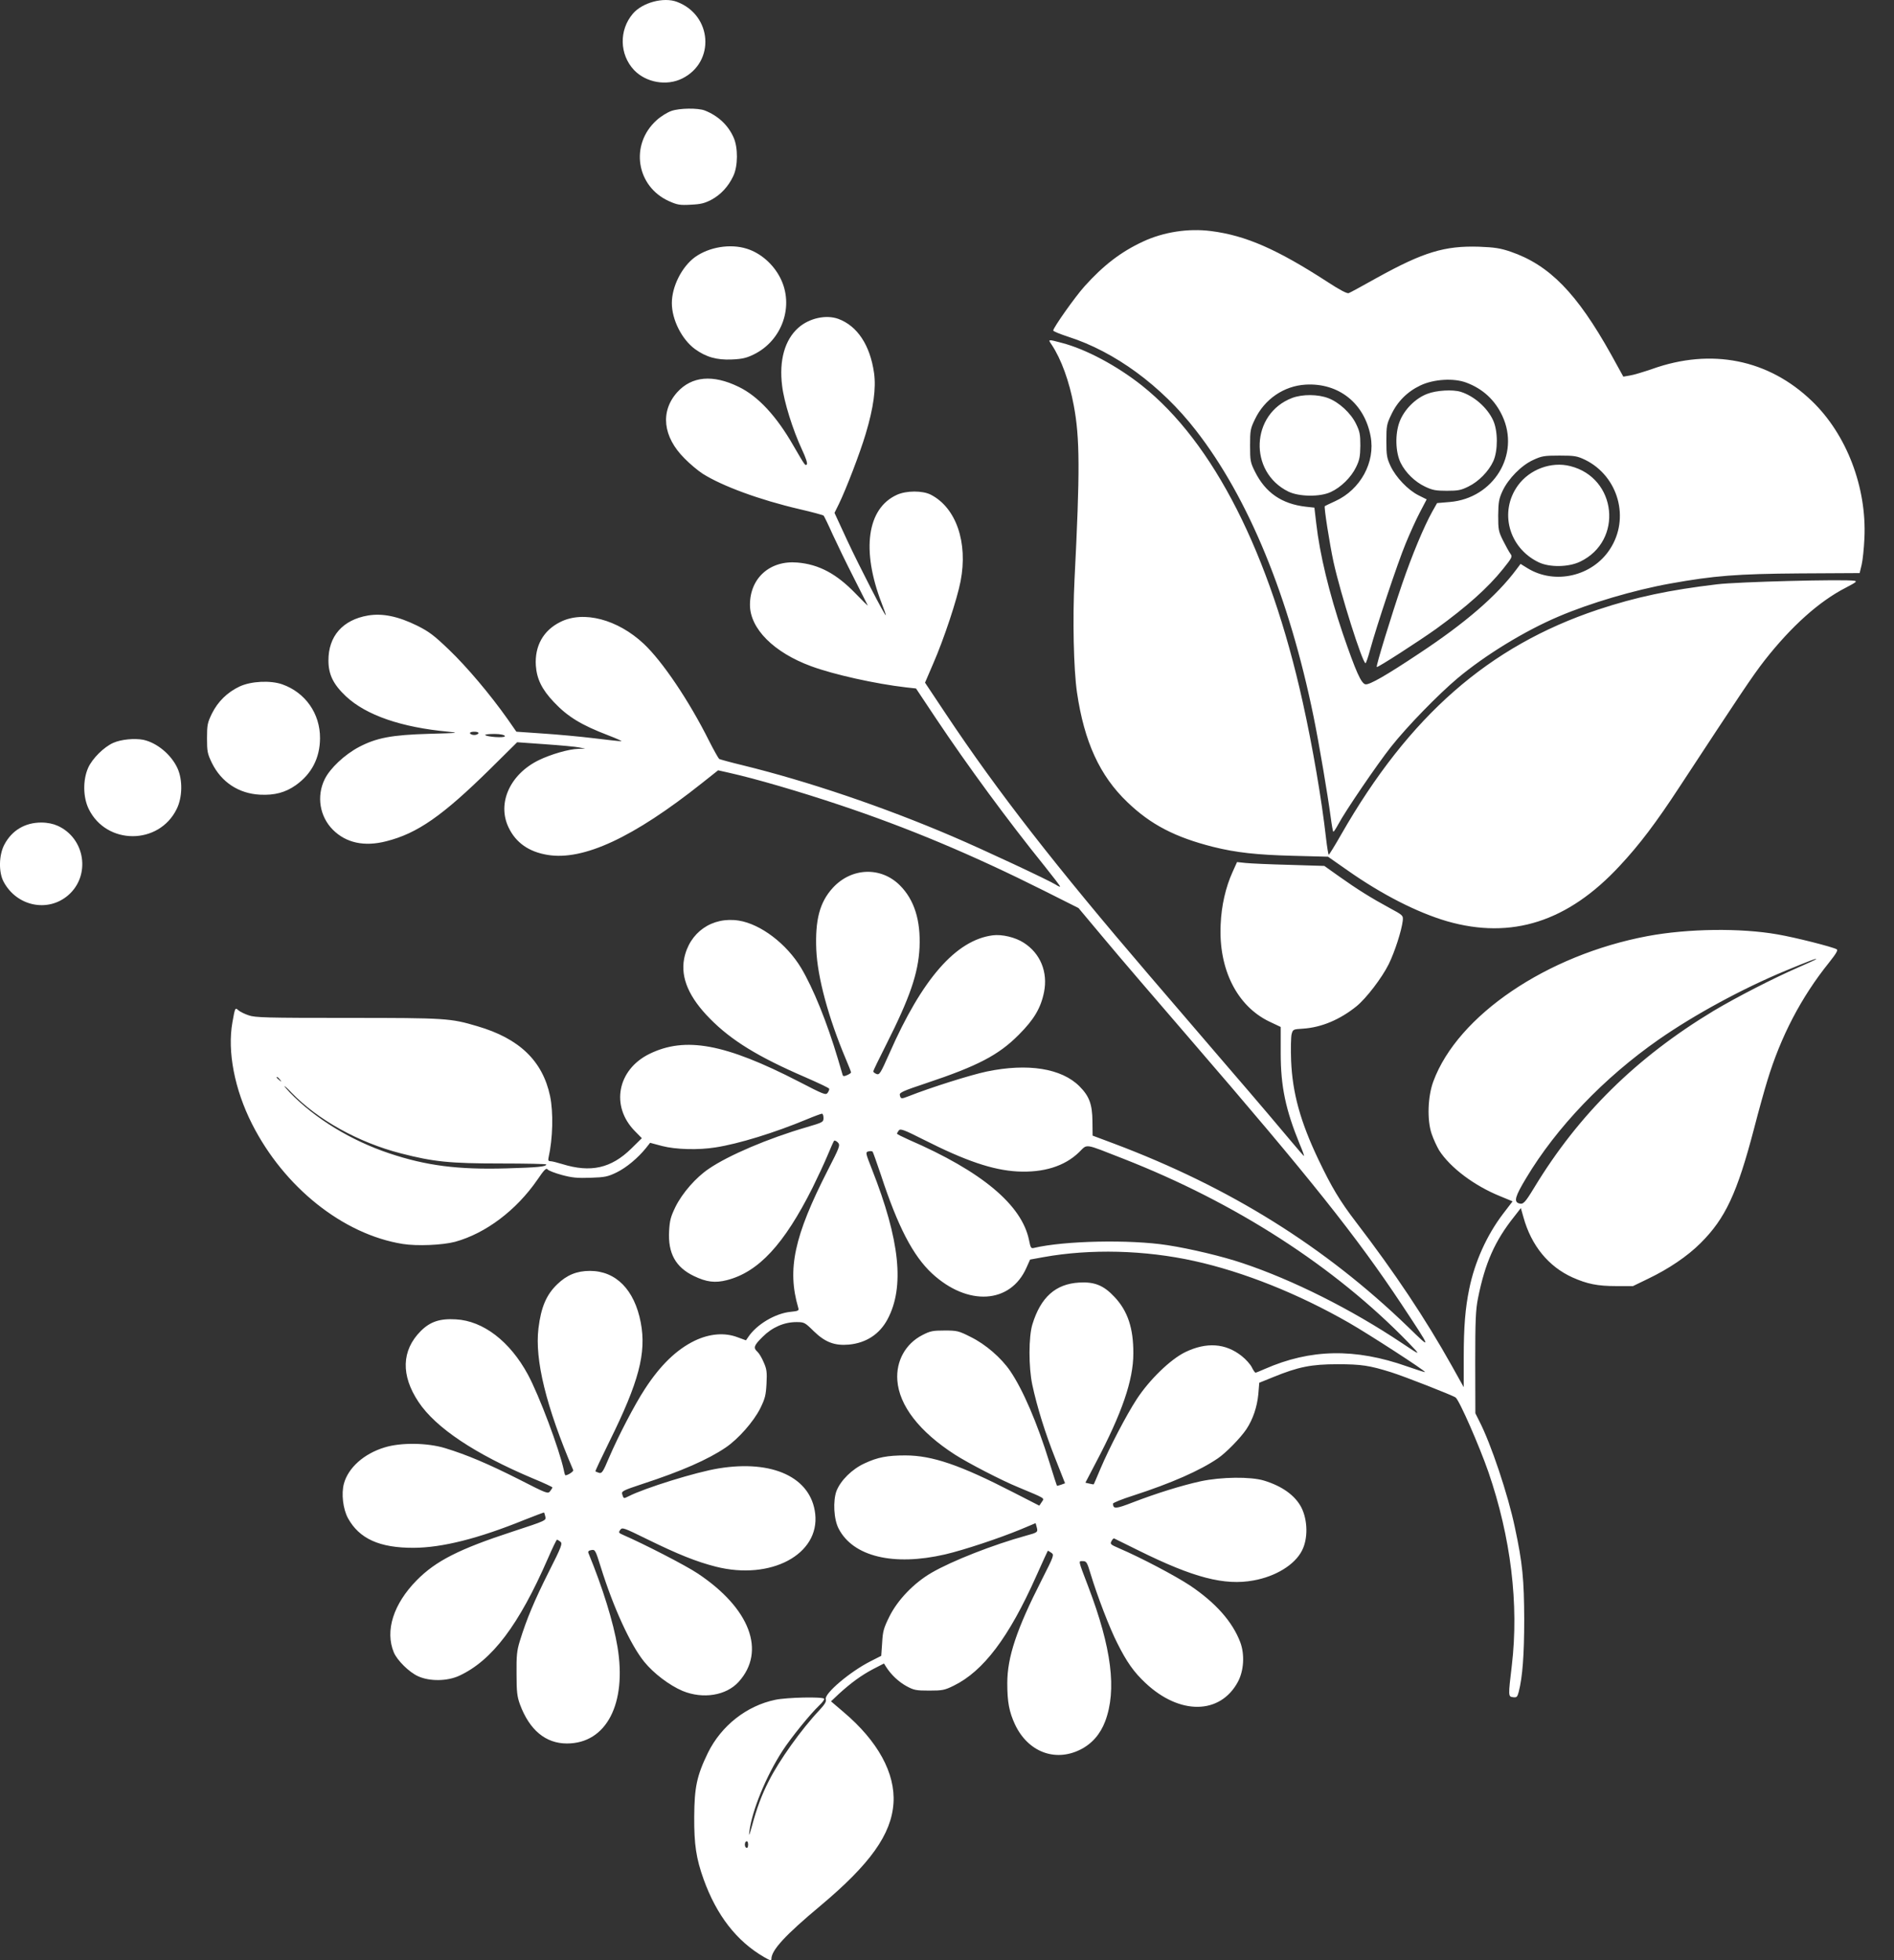 <?xml version="1.0" encoding="UTF-8"?>
<svg width="58px" height="60px" viewBox="0 0 58 60" version="1.1" xmlns="http://www.w3.org/2000/svg" xmlns:xlink="http://www.w3.org/1999/xlink">
    <rect x="0" y="0" width="58" height="60" fill="#333333" stroke="none"/>
    <!-- Generator: Sketch 51.1 (57501) - http://www.bohemiancoding.com/sketch -->
    <title>logo</title>
    <desc>Created with Sketch.</desc>
    <defs></defs>
    <g id="Page-1" stroke="none" stroke-width="1" fill="none" fill-rule="evenodd">
        <g id="Tablet-Copy-2" transform="translate(-12, -10)" fill="#FFFFFF" fill-rule="nonzero">
            <path d="M48.371,69.944 C47.292,69.54 47.189,68.105 48.207,67.598 C48.685,67.359 49.318,67.472 49.684,67.856 C50.13,68.33 50.149,69.076 49.722,69.578 C49.436,69.92 48.779,70.098 48.371,69.944 Z M47.517,66.618 C47.114,66.459 46.804,66.173 46.636,65.793 C46.495,65.483 46.5,64.911 46.645,64.611 C46.795,64.292 47.025,64.043 47.311,63.888 C47.517,63.78 47.635,63.748 47.944,63.734 C48.282,63.715 48.357,63.729 48.61,63.841 C49.619,64.292 49.816,65.577 48.995,66.318 C48.868,66.435 48.662,66.562 48.54,66.604 C48.287,66.693 47.724,66.698 47.517,66.618 Z M32.015,62.927 C30.946,62.791 29.989,62.369 28.432,61.36 C28.08,61.13 27.85,61.008 27.799,61.027 C27.757,61.041 27.363,61.257 26.926,61.501 C25.51,62.284 24.858,62.481 23.807,62.448 C23.329,62.43 23.155,62.402 22.846,62.298 C21.654,61.89 20.815,61.032 19.764,59.151 L19.389,58.471 L19.197,58.504 C19.089,58.518 18.779,58.612 18.507,58.705 C16.692,59.353 14.942,59.001 13.615,57.725 C12.55,56.703 11.931,55.08 12.006,53.523 C12.02,53.213 12.058,52.847 12.091,52.711 L12.152,52.458 L13.981,52.448 C15.909,52.434 16.612,52.378 17.944,52.139 C19.07,51.937 20.411,51.538 21.368,51.13 C22.419,50.685 23.629,49.939 24.464,49.24 C25.06,48.738 25.998,47.777 26.5,47.144 C26.917,46.618 27.907,45.169 28.122,44.761 C28.188,44.639 28.254,44.54 28.268,44.54 C28.282,44.54 28.319,44.747 28.352,45 C28.441,45.671 28.704,47.228 28.873,48.058 C29.623,51.731 30.871,54.765 32.48,56.829 C33.545,58.199 34.961,59.235 36.382,59.69 C36.64,59.775 36.847,59.859 36.847,59.883 C36.847,59.967 36.181,60.91 35.89,61.234 C35.313,61.876 34.778,62.289 34.103,62.603 C33.47,62.899 32.714,63.016 32.015,62.927 Z M25.599,58.204 C25.998,58.016 26.307,57.711 26.495,57.308 C26.636,57.017 26.645,56.956 26.645,56.501 C26.645,56.065 26.631,55.98 26.518,55.736 C26.354,55.389 25.988,55.005 25.665,54.841 L25.411,54.714 L25.613,54.329 C25.726,54.118 25.923,53.682 26.054,53.363 C26.303,52.763 26.945,50.835 27.142,50.113 C27.203,49.883 27.269,49.7 27.283,49.7 C27.377,49.7 28.052,51.834 28.263,52.796 C28.38,53.335 28.563,54.493 28.53,54.508 C28.526,54.512 28.38,54.583 28.207,54.662 C27.438,55.014 26.978,55.854 27.128,56.646 C27.316,57.655 28.104,58.283 29.112,58.227 C29.783,58.19 30.379,57.781 30.674,57.158 C30.81,56.876 30.819,56.815 30.819,56.36 C30.819,55.901 30.81,55.844 30.669,55.563 C30.35,54.92 29.849,54.573 29.107,54.489 L28.849,54.461 L28.793,53.982 C28.685,53.03 28.394,51.834 27.982,50.614 C27.578,49.437 27.414,49.071 27.283,49.053 C27.161,49.034 26.645,49.329 25.651,49.991 C24.229,50.929 23.268,51.759 22.663,52.57 L22.536,52.739 L22.316,52.603 C21.485,52.097 20.341,52.359 19.802,53.185 C19.178,54.128 19.539,55.422 20.557,55.924 C20.805,56.041 20.876,56.055 21.345,56.055 C21.814,56.055 21.889,56.041 22.152,55.919 C22.513,55.755 22.916,55.342 23.09,54.967 C23.197,54.733 23.216,54.634 23.221,54.226 C23.221,53.79 23.212,53.734 23.071,53.452 C22.986,53.283 22.888,53.105 22.846,53.049 C22.78,52.96 22.794,52.932 23.076,52.58 C23.535,52.008 24.182,51.431 25.121,50.75 C25.641,50.38 26.917,49.554 26.94,49.583 C26.969,49.606 26.5,51.135 26.167,52.111 C25.857,53.016 25.5,53.87 25.238,54.343 L25.092,54.601 L24.703,54.634 C23.362,54.747 22.541,56.088 23.094,57.27 C23.324,57.763 23.695,58.1 24.197,58.288 C24.581,58.433 25.191,58.396 25.599,58.204 Z M24.37,58.007 C23.962,57.88 23.554,57.523 23.376,57.134 C23.226,56.811 23.226,56.201 23.371,55.882 C23.512,55.572 23.821,55.258 24.131,55.108 C24.356,54.995 24.45,54.977 24.792,54.977 C25.125,54.977 25.233,54.995 25.458,55.103 C25.768,55.249 26.059,55.53 26.209,55.835 C26.368,56.163 26.382,56.712 26.242,57.087 C26.101,57.462 25.754,57.81 25.388,57.946 C25.111,58.053 24.614,58.082 24.37,58.007 Z M28.418,57.81 C28.09,57.683 27.733,57.355 27.574,57.026 C27.461,56.796 27.442,56.703 27.442,56.36 C27.447,56.027 27.466,55.919 27.574,55.699 C27.724,55.389 28.038,55.08 28.348,54.939 C28.676,54.784 29.323,54.794 29.647,54.953 C30.871,55.553 30.801,57.336 29.53,57.819 C29.215,57.936 28.742,57.936 28.418,57.81 Z M21.012,55.732 C19.586,55.375 19.384,53.447 20.707,52.81 C21.063,52.636 21.65,52.627 21.987,52.791 C22.902,53.236 23.197,54.339 22.616,55.141 C22.259,55.633 21.593,55.882 21.012,55.732 Z M46.232,62.387 C45.81,62.256 45.421,61.918 45.205,61.492 C44.773,60.643 45.144,59.578 46.016,59.151 C46.237,59.043 46.368,59.01 46.692,58.996 C47.147,58.977 47.475,59.067 47.818,59.315 C48.221,59.611 48.526,60.216 48.526,60.722 C48.526,61.229 48.221,61.834 47.818,62.129 C47.386,62.439 46.739,62.547 46.232,62.387 Z M43.427,60.239 C42.846,60.023 42.456,59.437 42.334,58.584 C42.269,58.114 42.348,57.523 42.592,56.712 C42.766,56.13 43.183,55.042 43.413,54.568 L43.545,54.301 L43.155,53.457 C42.78,52.655 42.001,51.14 41.973,51.168 C41.969,51.177 42.025,51.341 42.1,51.534 C42.728,53.157 42.55,54.442 41.631,54.855 C41.34,54.986 40.852,54.986 40.599,54.859 C39.82,54.461 39.454,53.396 39.684,52.209 C39.788,51.665 40.191,50.446 40.519,49.695 L40.773,49.104 L40.135,48.147 C38.545,45.76 36.767,43.48 33.915,40.155 C33.451,39.615 32.363,38.349 31.5,37.341 C30.632,36.337 29.759,35.305 29.553,35.056 C29.347,34.808 29.173,34.611 29.168,34.615 C29.159,34.625 29.215,34.784 29.295,34.967 C29.731,36.032 29.881,36.74 29.881,37.763 L29.881,38.565 L30.238,38.734 C31.223,39.212 31.786,40.338 31.72,41.698 C31.697,42.28 31.565,42.847 31.354,43.311 L31.218,43.612 L30.951,43.584 C30.801,43.569 30.2,43.541 29.614,43.527 L28.545,43.494 L28.09,43.171 C27.541,42.781 27.114,42.514 26.551,42.209 C26.134,41.984 26.129,41.979 26.143,41.82 C26.176,41.524 26.387,40.863 26.575,40.483 C26.781,40.07 27.255,39.447 27.56,39.198 C28.066,38.79 28.629,38.551 29.197,38.513 C29.501,38.494 29.506,38.494 29.548,38.34 C29.567,38.255 29.576,37.889 29.562,37.528 C29.52,36.543 29.281,35.671 28.727,34.508 C28.324,33.663 28.071,33.241 27.583,32.603 C26.387,31.041 25.454,29.644 24.642,28.194 L24.276,27.538 L24.276,28.452 C24.276,29.395 24.229,29.958 24.107,30.549 C23.939,31.374 23.568,32.195 23.071,32.847 L22.78,33.227 L23.155,33.382 C23.948,33.701 24.684,34.254 25.027,34.784 C25.097,34.902 25.205,35.131 25.261,35.3 C25.402,35.718 25.379,36.44 25.205,36.904 C24.455,38.921 21.734,40.765 18.648,41.346 C17.414,41.576 15.81,41.599 14.666,41.398 C14.117,41.304 12.991,41.018 12.855,40.943 C12.808,40.915 12.874,40.807 13.094,40.53 C13.939,39.479 14.567,38.279 14.98,36.918 C15.06,36.66 15.243,36.008 15.383,35.464 C15.904,33.471 16.265,32.702 17.025,31.947 C17.424,31.548 18,31.159 18.629,30.858 L19.093,30.633 L19.609,30.633 C20.182,30.633 20.496,30.699 20.941,30.896 C21.682,31.229 22.208,31.876 22.447,32.739 L22.527,33.021 L22.728,32.763 C23.324,32.017 23.624,31.337 23.84,30.258 C23.91,29.902 23.924,29.597 23.924,28.288 L23.92,26.74 L23.803,26.506 C23.446,25.821 22.916,24.236 22.71,23.246 C22.475,22.153 22.428,21.651 22.424,20.432 C22.424,19.348 22.475,18.668 22.592,18.213 C22.635,18.054 22.653,18.035 22.766,18.049 C22.916,18.068 22.916,18.077 22.803,19.024 C22.583,20.891 22.832,22.941 23.521,24.944 C23.803,25.751 24.408,27.134 24.525,27.223 C24.614,27.289 26.087,27.866 26.504,27.997 C27.166,28.204 27.414,28.241 28.146,28.241 C28.943,28.241 29.342,28.161 30.111,27.847 L30.538,27.674 L30.566,27.327 C30.604,26.933 30.73,26.557 30.932,26.252 C31.11,25.985 31.561,25.525 31.804,25.361 C32.353,24.986 33.226,24.601 34.398,24.221 C34.736,24.114 35.017,24.001 35.017,23.973 C35.013,23.804 34.933,23.809 34.403,24.015 C33.671,24.296 32.911,24.531 32.334,24.658 C31.697,24.794 30.805,24.803 30.397,24.681 C29.839,24.512 29.44,24.226 29.248,23.856 C29.051,23.466 29.042,22.899 29.229,22.538 C29.45,22.101 30.036,21.745 30.712,21.623 C31.603,21.459 32.55,21.707 34.22,22.533 C34.619,22.73 34.961,22.899 34.98,22.908 C34.999,22.918 35.036,22.88 35.064,22.824 C35.111,22.735 35.092,22.721 34.82,22.603 C34.164,22.322 33.113,21.768 32.658,21.468 C31.87,20.938 31.359,20.361 31.12,19.733 C30.979,19.357 31.007,18.86 31.195,18.513 C31.739,17.514 32.972,17.5 34.018,18.48 C34.375,18.813 34.595,19.123 34.886,19.705 C35.121,20.164 35.5,21.154 35.697,21.806 C35.81,22.181 35.829,22.214 35.941,22.214 C36.082,22.214 36.091,22.266 35.773,21.431 C35.06,19.559 34.895,18.269 35.257,17.308 C35.407,16.914 35.665,16.618 36.026,16.44 C36.8,16.06 37.621,16.379 38.015,17.209 C38.197,17.599 38.254,17.903 38.254,18.476 C38.254,19.278 37.968,20.131 37.198,21.642 C36.818,22.392 36.814,22.406 36.908,22.472 C36.959,22.509 37.011,22.538 37.015,22.528 C37.02,22.524 37.18,22.172 37.372,21.745 C38.202,19.883 38.985,18.846 39.895,18.401 C40.172,18.265 40.238,18.251 40.646,18.251 C41.049,18.251 41.115,18.265 41.34,18.387 C41.579,18.518 41.809,18.734 41.959,18.968 L42.03,19.081 L42.358,18.912 C42.724,18.72 43.043,18.485 43.409,18.152 L43.652,17.922 L43.273,17.599 C42.217,16.707 41.678,15.722 41.739,14.803 C41.804,13.851 42.447,12.946 43.976,11.665 C45.06,10.76 45.477,10.305 45.477,10.038 C45.477,9.977 45.515,9.986 45.702,10.094 C46.542,10.582 47.156,11.37 47.555,12.481 C47.78,13.11 47.846,13.541 47.841,14.381 C47.836,15.296 47.761,15.647 47.419,16.351 C47.011,17.176 46.237,17.786 45.36,17.969 C45.008,18.044 43.906,18.068 43.863,18.002 C43.849,17.978 43.915,17.889 44.009,17.8 C44.29,17.533 44.872,16.815 45.135,16.412 C45.636,15.643 46.073,14.578 46.152,13.935 C46.176,13.766 46.152,13.818 46.068,14.123 C45.927,14.644 45.777,15.056 45.557,15.483 C45.242,16.112 44.558,17.069 44.009,17.65 C43.84,17.833 43.788,17.918 43.812,17.988 C43.863,18.157 43.076,18.827 42.447,19.146 L42.114,19.315 L42.086,19.714 C42.067,20.066 42.039,20.164 41.865,20.516 C41.612,21.027 41.115,21.543 40.576,21.857 C39.947,22.223 38.671,22.721 37.682,22.993 C37.32,23.091 37.311,23.1 37.353,23.255 L37.386,23.377 L37.832,23.19 C38.488,22.918 39.576,22.556 40.158,22.42 C41.743,22.054 42.977,22.355 43.418,23.208 C43.568,23.494 43.596,24.057 43.484,24.362 C43.357,24.686 43.005,25.033 42.625,25.206 C42.227,25.394 41.922,25.45 41.378,25.45 C40.552,25.45 39.694,25.155 38.08,24.325 L37.273,23.912 L37.198,24.024 C37.114,24.151 37.062,24.118 37.925,24.479 C38.423,24.681 39.464,25.221 39.863,25.478 C40.946,26.177 41.565,26.975 41.621,27.749 C41.664,28.34 41.368,28.87 40.857,29.132 C40.613,29.259 40.533,29.273 40.177,29.273 C39.792,29.273 39.745,29.264 39.375,29.076 C38.915,28.851 38.437,28.433 38.165,28.035 C37.775,27.463 37.339,26.449 36.964,25.239 C36.847,24.855 36.739,24.531 36.734,24.522 C36.725,24.517 36.668,24.531 36.603,24.554 L36.485,24.597 L36.781,25.347 C37.091,26.126 37.344,26.937 37.489,27.617 C37.602,28.157 37.602,29.081 37.485,29.461 C37.231,30.291 36.776,30.699 36.054,30.741 C35.585,30.769 35.303,30.657 34.97,30.3 C34.567,29.873 34.389,29.343 34.394,28.569 C34.394,27.753 34.741,26.745 35.538,25.235 L35.862,24.615 L35.74,24.587 C35.669,24.569 35.613,24.559 35.604,24.569 C35.599,24.578 35.505,24.794 35.397,25.052 C35.125,25.69 34.614,26.675 34.29,27.172 C33.901,27.767 33.258,28.391 32.803,28.612 C32.152,28.926 31.57,28.884 31.077,28.494 C30.946,28.391 30.805,28.232 30.763,28.143 C30.721,28.054 30.669,27.983 30.651,27.983 C30.636,27.983 30.505,28.035 30.369,28.096 C28.971,28.71 27.606,28.738 26.012,28.175 C25.716,28.072 25.472,27.993 25.463,28.002 C25.435,28.03 27.18,29.16 27.794,29.512 C29.351,30.403 31.021,31.069 32.531,31.402 C34.042,31.736 35.707,31.778 37.142,31.52 L37.555,31.445 L37.667,31.196 C38.155,30.089 39.464,30.009 40.557,31.018 C41.143,31.562 41.607,32.458 42.123,34.034 C42.25,34.409 42.363,34.728 42.377,34.747 C42.395,34.766 42.452,34.77 42.503,34.756 C42.602,34.733 42.597,34.714 42.4,34.212 C41.542,32.04 41.392,30.605 41.922,29.615 C42.166,29.16 42.574,28.893 43.104,28.842 C43.54,28.804 43.831,28.912 44.182,29.254 C44.454,29.522 44.473,29.531 44.712,29.531 C45.088,29.531 45.454,29.372 45.744,29.081 C46.016,28.813 46.04,28.743 45.904,28.621 C45.852,28.574 45.768,28.433 45.712,28.297 C45.622,28.096 45.608,27.997 45.627,27.65 C45.646,27.294 45.669,27.195 45.819,26.89 C46.021,26.487 46.49,25.952 46.879,25.69 C47.419,25.324 48.23,24.967 49.422,24.578 C50.031,24.376 50.074,24.353 50.045,24.259 C50.003,24.123 50.003,24.123 49.853,24.198 C49.361,24.451 47.775,24.944 47.095,25.052 C45.435,25.324 44.262,24.775 44.136,23.663 C43.995,22.42 45.496,21.618 47.18,22.045 C47.771,22.195 48.333,22.42 49.272,22.88 C50.008,23.241 50.045,23.255 50.106,23.171 C50.163,23.091 50.158,23.077 50.017,23.016 C49.37,22.735 48.094,22.078 47.738,21.839 C46.134,20.774 45.632,19.456 46.481,18.518 C46.861,18.1 47.569,17.983 48.197,18.241 C48.596,18.41 49.084,18.776 49.375,19.137 C49.792,19.653 50.313,20.783 50.702,22.031 C50.866,22.556 50.876,22.575 50.993,22.552 C51.077,22.538 51.101,22.509 51.077,22.453 C50.646,21.407 50.313,20.333 50.191,19.592 C49.9,17.847 50.533,16.632 51.739,16.632 C52.391,16.632 52.888,17.045 53.179,17.833 C53.263,18.068 53.282,18.213 53.282,18.766 C53.287,19.325 53.272,19.475 53.179,19.775 C52.977,20.432 52.733,21.013 52.297,21.881 C51.898,22.669 51.87,22.753 51.94,22.81 C51.983,22.842 52.03,22.871 52.044,22.871 C52.058,22.871 52.184,22.613 52.32,22.298 C53.212,20.253 54.028,19.175 55.036,18.706 C55.402,18.537 55.941,18.527 56.298,18.691 C56.57,18.813 56.936,19.175 57.039,19.418 C57.316,20.08 57.053,20.905 56.335,21.632 C55.754,22.219 55.05,22.58 53.413,23.115 C52.386,23.452 52.372,23.457 52.4,23.574 C52.414,23.64 52.433,23.696 52.438,23.701 C52.442,23.71 52.71,23.607 53.033,23.48 C54.454,22.903 55.557,22.627 56.429,22.622 C57.475,22.617 58.099,22.899 58.446,23.532 C58.596,23.813 58.652,24.278 58.568,24.587 C58.437,25.07 57.958,25.502 57.325,25.694 C56.828,25.849 56.016,25.84 55.463,25.671 C54.802,25.469 54.14,25.188 53.202,24.714 C52.358,24.282 52.32,24.268 52.255,24.353 C52.217,24.4 52.184,24.456 52.184,24.47 C52.184,24.484 52.452,24.611 52.785,24.747 C54.553,25.493 55.758,26.295 56.284,27.087 C56.828,27.903 56.804,28.663 56.218,29.254 C55.927,29.545 55.632,29.644 55.139,29.615 C54.3,29.569 53.484,28.94 52.935,27.927 C52.588,27.284 51.973,25.647 51.833,24.995 C51.818,24.911 51.795,24.841 51.786,24.841 C51.706,24.841 51.528,24.963 51.546,25 C52.377,26.947 52.728,28.377 52.611,29.339 C52.531,29.986 52.372,30.366 52.034,30.69 C51.743,30.971 51.439,31.098 51.035,31.098 C50.238,31.098 49.67,30.521 49.478,29.517 C49.3,28.584 49.539,27.692 50.435,25.882 C50.679,25.385 50.876,24.972 50.866,24.963 C50.857,24.953 50.805,24.934 50.754,24.916 C50.669,24.892 50.632,24.948 50.454,25.371 C50.172,26.032 49.661,27.012 49.356,27.477 C48.882,28.208 48.385,28.691 47.822,28.963 C47.367,29.179 46.908,29.217 46.514,29.067 L46.256,28.973 L46.185,29.076 C45.927,29.461 45.36,29.798 44.891,29.845 C44.647,29.869 44.628,29.883 44.656,29.972 C44.999,31.145 44.783,32.158 43.756,34.17 C43.38,34.902 43.366,34.944 43.441,35.028 C43.488,35.075 43.54,35.099 43.559,35.08 C43.577,35.056 43.666,34.855 43.76,34.629 C43.854,34.404 44.06,33.963 44.215,33.649 C45.088,31.909 45.871,31.065 46.837,30.816 C47.203,30.722 47.466,30.755 47.855,30.943 C48.409,31.21 48.648,31.637 48.61,32.317 C48.591,32.645 48.563,32.753 48.413,33.063 C48.202,33.485 47.789,33.959 47.391,34.226 C46.786,34.639 45.571,35.155 44.412,35.493 C43.901,35.643 43.882,35.652 43.882,35.779 C43.882,35.849 43.901,35.91 43.929,35.91 C43.953,35.91 44.159,35.835 44.384,35.741 C45.374,35.328 46.485,34.986 47.189,34.878 C47.71,34.794 48.404,34.812 48.821,34.92 L49.192,35.019 L49.314,34.864 C49.567,34.55 49.919,34.259 50.214,34.114 C50.486,33.982 50.575,33.963 51.012,33.949 C51.42,33.935 51.579,33.949 51.894,34.034 C52.1,34.09 52.297,34.165 52.33,34.203 C52.372,34.259 52.433,34.198 52.644,33.888 C53.287,32.955 54.225,32.247 55.163,31.989 C55.552,31.886 56.331,31.853 56.767,31.923 C58.591,32.214 60.402,33.659 61.382,35.596 C61.917,36.651 62.142,37.814 61.983,38.705 C61.903,39.16 61.898,39.165 61.8,39.076 C61.753,39.034 61.612,38.963 61.485,38.921 C61.288,38.851 60.941,38.842 58.446,38.842 C55.444,38.842 55.303,38.832 54.483,38.588 C53.197,38.213 52.484,37.528 52.255,36.449 C52.151,35.948 52.17,35.15 52.302,34.564 C52.32,34.484 52.306,34.456 52.245,34.456 C52.198,34.456 52.034,34.414 51.879,34.367 C51.012,34.099 50.388,34.236 49.769,34.841 L49.445,35.16 L49.661,35.38 C50.407,36.14 50.196,37.256 49.215,37.739 C48.113,38.279 46.894,38.054 44.633,36.89 C43.873,36.496 43.812,36.473 43.756,36.548 C43.723,36.595 43.699,36.651 43.709,36.675 C43.713,36.698 44.051,36.857 44.45,37.031 C45.885,37.65 46.701,38.152 47.353,38.813 C48,39.465 48.258,40.066 48.151,40.647 C47.996,41.459 47.292,41.951 46.471,41.82 C45.805,41.712 45.013,41.112 44.567,40.371 C44.197,39.751 43.774,38.71 43.437,37.575 C43.371,37.345 43.305,37.125 43.296,37.097 C43.282,37.05 43.249,37.05 43.155,37.092 C43.09,37.12 43.038,37.158 43.038,37.172 C43.038,37.19 43.108,37.373 43.197,37.58 C43.732,38.846 44.065,40.08 44.103,40.929 C44.14,41.843 44,42.383 43.596,42.824 C43.024,43.447 42.123,43.48 41.542,42.899 C41.101,42.458 40.904,41.829 40.941,40.999 C40.979,40.202 41.242,39.451 41.964,38.021 C42.18,37.594 42.358,37.228 42.358,37.205 C42.358,37.181 42.311,37.148 42.259,37.125 C42.166,37.092 42.137,37.144 41.865,37.753 C40.862,40.038 39.825,41.224 38.699,41.37 C38.418,41.407 38.005,41.309 37.752,41.144 C37.241,40.821 37.006,40.244 37.128,39.634 C37.227,39.142 37.438,38.79 37.902,38.326 C38.521,37.702 39.164,37.369 40.74,36.843 C41.429,36.614 41.556,36.557 41.546,36.487 C41.518,36.356 41.504,36.356 41.265,36.449 C40.585,36.717 39.375,37.097 38.887,37.2 C37.625,37.463 36.593,37.298 36.045,36.75 C35.744,36.449 35.651,36.201 35.646,35.68 L35.641,35.239 L34.989,34.995 C31.439,33.659 28.53,31.843 25.979,29.381 C25.247,28.668 25.243,28.659 26.176,30.07 C27.56,32.153 28.967,33.921 32.653,38.19 C33.652,39.348 34.834,40.722 35.271,41.248 L36.073,42.205 L37.128,42.735 C39.328,43.837 41.284,44.658 43.39,45.361 C44.609,45.769 45.974,46.168 46.776,46.346 L47.109,46.421 L47.606,46.027 C49.703,44.362 51.237,43.649 52.334,43.832 C52.907,43.926 53.305,44.207 53.526,44.672 C53.882,45.413 53.484,46.299 52.602,46.731 C52.236,46.909 51.678,47.073 51.387,47.078 L51.176,47.083 L51.363,47.12 C51.467,47.144 51.936,47.186 52.405,47.219 L53.263,47.28 L54.093,46.459 C55.552,45.023 56.321,44.489 57.269,44.25 C57.944,44.076 58.502,44.198 58.906,44.601 C59.309,45.005 59.412,45.624 59.159,46.144 C58.995,46.482 58.549,46.9 58.108,47.134 C57.569,47.416 57.105,47.505 55.96,47.538 C55.074,47.561 55.013,47.57 55.374,47.603 C56.804,47.735 57.883,48.105 58.502,48.682 C58.892,49.048 59.042,49.353 59.042,49.78 C59.046,50.525 58.606,51.027 57.832,51.159 C57.386,51.234 56.908,51.135 56.326,50.849 C55.96,50.666 55.81,50.553 55.346,50.108 C54.802,49.587 54.089,48.743 53.559,47.993 L53.287,47.603 L52.48,47.547 C52.039,47.519 51.331,47.453 50.909,47.402 C50.491,47.35 50.111,47.308 50.074,47.312 C50.036,47.312 50.214,47.392 50.472,47.491 C51.293,47.805 51.715,48.058 52.142,48.513 C52.503,48.893 52.663,49.217 52.691,49.629 C52.728,50.23 52.461,50.704 51.94,50.962 C51.232,51.318 50.186,51.041 49.389,50.296 C48.817,49.761 48,48.551 47.386,47.322 C47.241,47.036 47.1,46.787 47.076,46.768 C47.048,46.754 46.729,46.665 46.359,46.576 C44.365,46.088 42.039,45.3 39.938,44.4 C38.971,43.987 36.969,43.049 36.762,42.917 C36.701,42.875 36.645,42.852 36.636,42.861 C36.626,42.871 36.842,43.152 37.109,43.485 C38.249,44.897 39.464,46.553 40.43,47.997 L41.049,48.926 L41.349,48.959 C42.288,49.067 43.573,49.353 44.257,49.606 C45.407,50.028 46.134,50.76 46.134,51.487 C46.134,52.308 45.519,52.852 44.684,52.781 C44.018,52.725 43.479,52.434 42.897,51.829 C42.686,51.609 42.517,51.445 42.527,51.468 C42.536,51.487 42.728,51.867 42.949,52.303 C43.174,52.744 43.465,53.344 43.601,53.64 C43.732,53.935 43.859,54.193 43.878,54.217 C43.896,54.235 44.229,54.325 44.614,54.414 C45.843,54.7 46.983,55.122 47.578,55.497 C47.724,55.591 47.977,55.802 48.136,55.966 C48.803,56.628 48.887,57.406 48.362,57.993 C47.916,58.485 47.269,58.546 46.476,58.157 C45.885,57.871 45.322,57.265 44.802,56.356 C44.45,55.75 44.44,55.736 44.394,55.783 C44.365,55.811 44.422,55.985 44.539,56.234 C44.82,56.834 45.092,57.702 45.149,58.19 C45.247,58.968 45.069,59.601 44.647,59.972 C44.314,60.263 43.803,60.375 43.427,60.239 Z M54.684,47.53 C54.623,47.493 54.53,47.493 54.473,47.53 C54.412,47.566 54.459,47.602 54.576,47.602 C54.694,47.602 54.741,47.566 54.684,47.53 Z M54.243,47.503 C54.197,47.442 53.638,47.404 53.638,47.465 C53.638,47.503 53.779,47.534 53.953,47.534 C54.121,47.534 54.253,47.519 54.243,47.503 Z M14.422,40.286 C15.754,39.733 17.212,38.94 18.305,38.18 C19.98,37.012 21.439,35.488 22.367,33.935 C22.7,33.382 22.747,33.218 22.588,33.166 C22.456,33.124 22.405,33.175 22.119,33.645 C20.758,35.891 18.99,37.631 16.626,39.057 C15.909,39.484 14.783,40.061 14.028,40.389 C13.746,40.511 13.502,40.624 13.488,40.638 C13.441,40.685 13.718,40.577 14.422,40.286 Z M60.627,37.017 C60.627,37.008 60.59,36.97 60.547,36.937 C60.472,36.876 60.468,36.881 60.529,36.956 C60.59,37.031 60.627,37.054 60.627,37.017 Z M60.228,36.562 C59.454,35.76 58.343,35.084 57.175,34.695 C56.054,34.32 55.078,34.193 53.596,34.236 C52.635,34.264 52.372,34.287 52.372,34.357 C52.372,34.372 53,34.386 53.77,34.386 C55.313,34.386 55.829,34.437 56.823,34.695 C58.122,35.028 59.37,35.722 60.181,36.562 C60.28,36.67 60.374,36.754 60.388,36.754 C60.402,36.754 60.327,36.67 60.228,36.562 Z M41.631,35.3 C41.631,35.281 41.467,35.202 41.27,35.113 C39.037,34.146 37.808,33.119 37.588,32.04 C37.541,31.806 37.527,31.778 37.438,31.801 C36.509,32.022 34.497,32.064 33.352,31.886 C32.649,31.778 31.664,31.543 31.054,31.337 C29.506,30.821 27.714,29.92 26.176,28.893 C25.58,28.494 25.576,28.494 25.965,28.898 C28.226,31.229 31.256,33.185 34.712,34.536 C35.923,35.009 35.787,34.991 36.054,34.733 C36.495,34.301 37.147,34.099 37.949,34.142 C38.699,34.184 39.53,34.465 40.801,35.108 C41.415,35.417 41.523,35.46 41.575,35.399 C41.603,35.361 41.631,35.314 41.631,35.3 Z M46.267,13.457 C46.221,13.41 46.19,13.448 46.19,13.537 C46.19,13.626 46.221,13.663 46.267,13.621 C46.298,13.574 46.298,13.499 46.267,13.457 Z M36.579,59.503 C35.843,59.311 34.895,58.804 34.131,58.199 C31.94,56.459 30.214,53.063 29.206,48.504 C28.906,47.158 28.624,45.516 28.493,44.343 C28.46,44.062 28.423,43.837 28.409,43.837 C28.394,43.841 28.221,44.118 28.029,44.456 C25.951,48.086 23.507,50.225 20.172,51.337 C19,51.726 17.972,51.942 16.514,52.115 C15.899,52.19 12.625,52.275 12.316,52.223 C12.217,52.209 12.259,52.176 12.574,52.012 C13.39,51.595 14.243,50.83 15.06,49.789 C15.44,49.301 15.791,48.771 17.667,45.915 C18.385,44.817 18.896,44.142 19.497,43.499 C21.087,41.782 22.813,41.234 24.788,41.801 C25.702,42.069 26.781,42.617 27.841,43.363 L28.432,43.776 L29.506,43.804 C30.604,43.832 31.246,43.902 31.945,44.076 C33.118,44.372 33.864,44.761 34.576,45.446 C35.421,46.252 35.899,47.294 36.12,48.809 C36.223,49.517 36.256,51.06 36.195,52.261 C36.026,55.577 36.03,56.595 36.218,57.589 C36.354,58.326 36.603,59.01 36.894,59.447 C37.011,59.62 37.02,59.62 36.579,59.503 Z M60.458,49.053 C59.75,48.804 59.295,48.157 59.3,47.402 C59.304,46.801 59.553,46.313 60.041,45.966 C60.36,45.741 60.693,45.652 61.138,45.675 C61.786,45.708 62.32,46.055 62.611,46.646 C62.747,46.928 62.761,46.993 62.761,47.402 C62.761,47.81 62.747,47.875 62.611,48.157 C62.428,48.527 62.133,48.813 61.762,48.987 C61.41,49.151 60.819,49.179 60.458,49.053 Z M64.712,47.355 C64.295,47.266 63.859,46.904 63.666,46.487 C63.502,46.13 63.512,45.591 63.69,45.235 C64.234,44.128 65.838,44.128 66.382,45.235 C66.56,45.596 66.565,46.126 66.401,46.496 C66.274,46.782 65.918,47.134 65.632,47.261 C65.388,47.369 64.984,47.406 64.712,47.355 Z M67.334,44.723 C66.485,44.339 66.317,43.194 67.015,42.594 C67.639,42.059 68.591,42.261 68.99,43.011 C69.145,43.302 69.136,43.827 68.967,44.146 C68.737,44.583 68.333,44.822 67.836,44.822 C67.644,44.822 67.47,44.784 67.334,44.723 Z" id="logo" transform="translate(40.55, 40) scale(-1, -1) translate(-40.55, -40) "></path>
        </g>
    </g>
</svg>